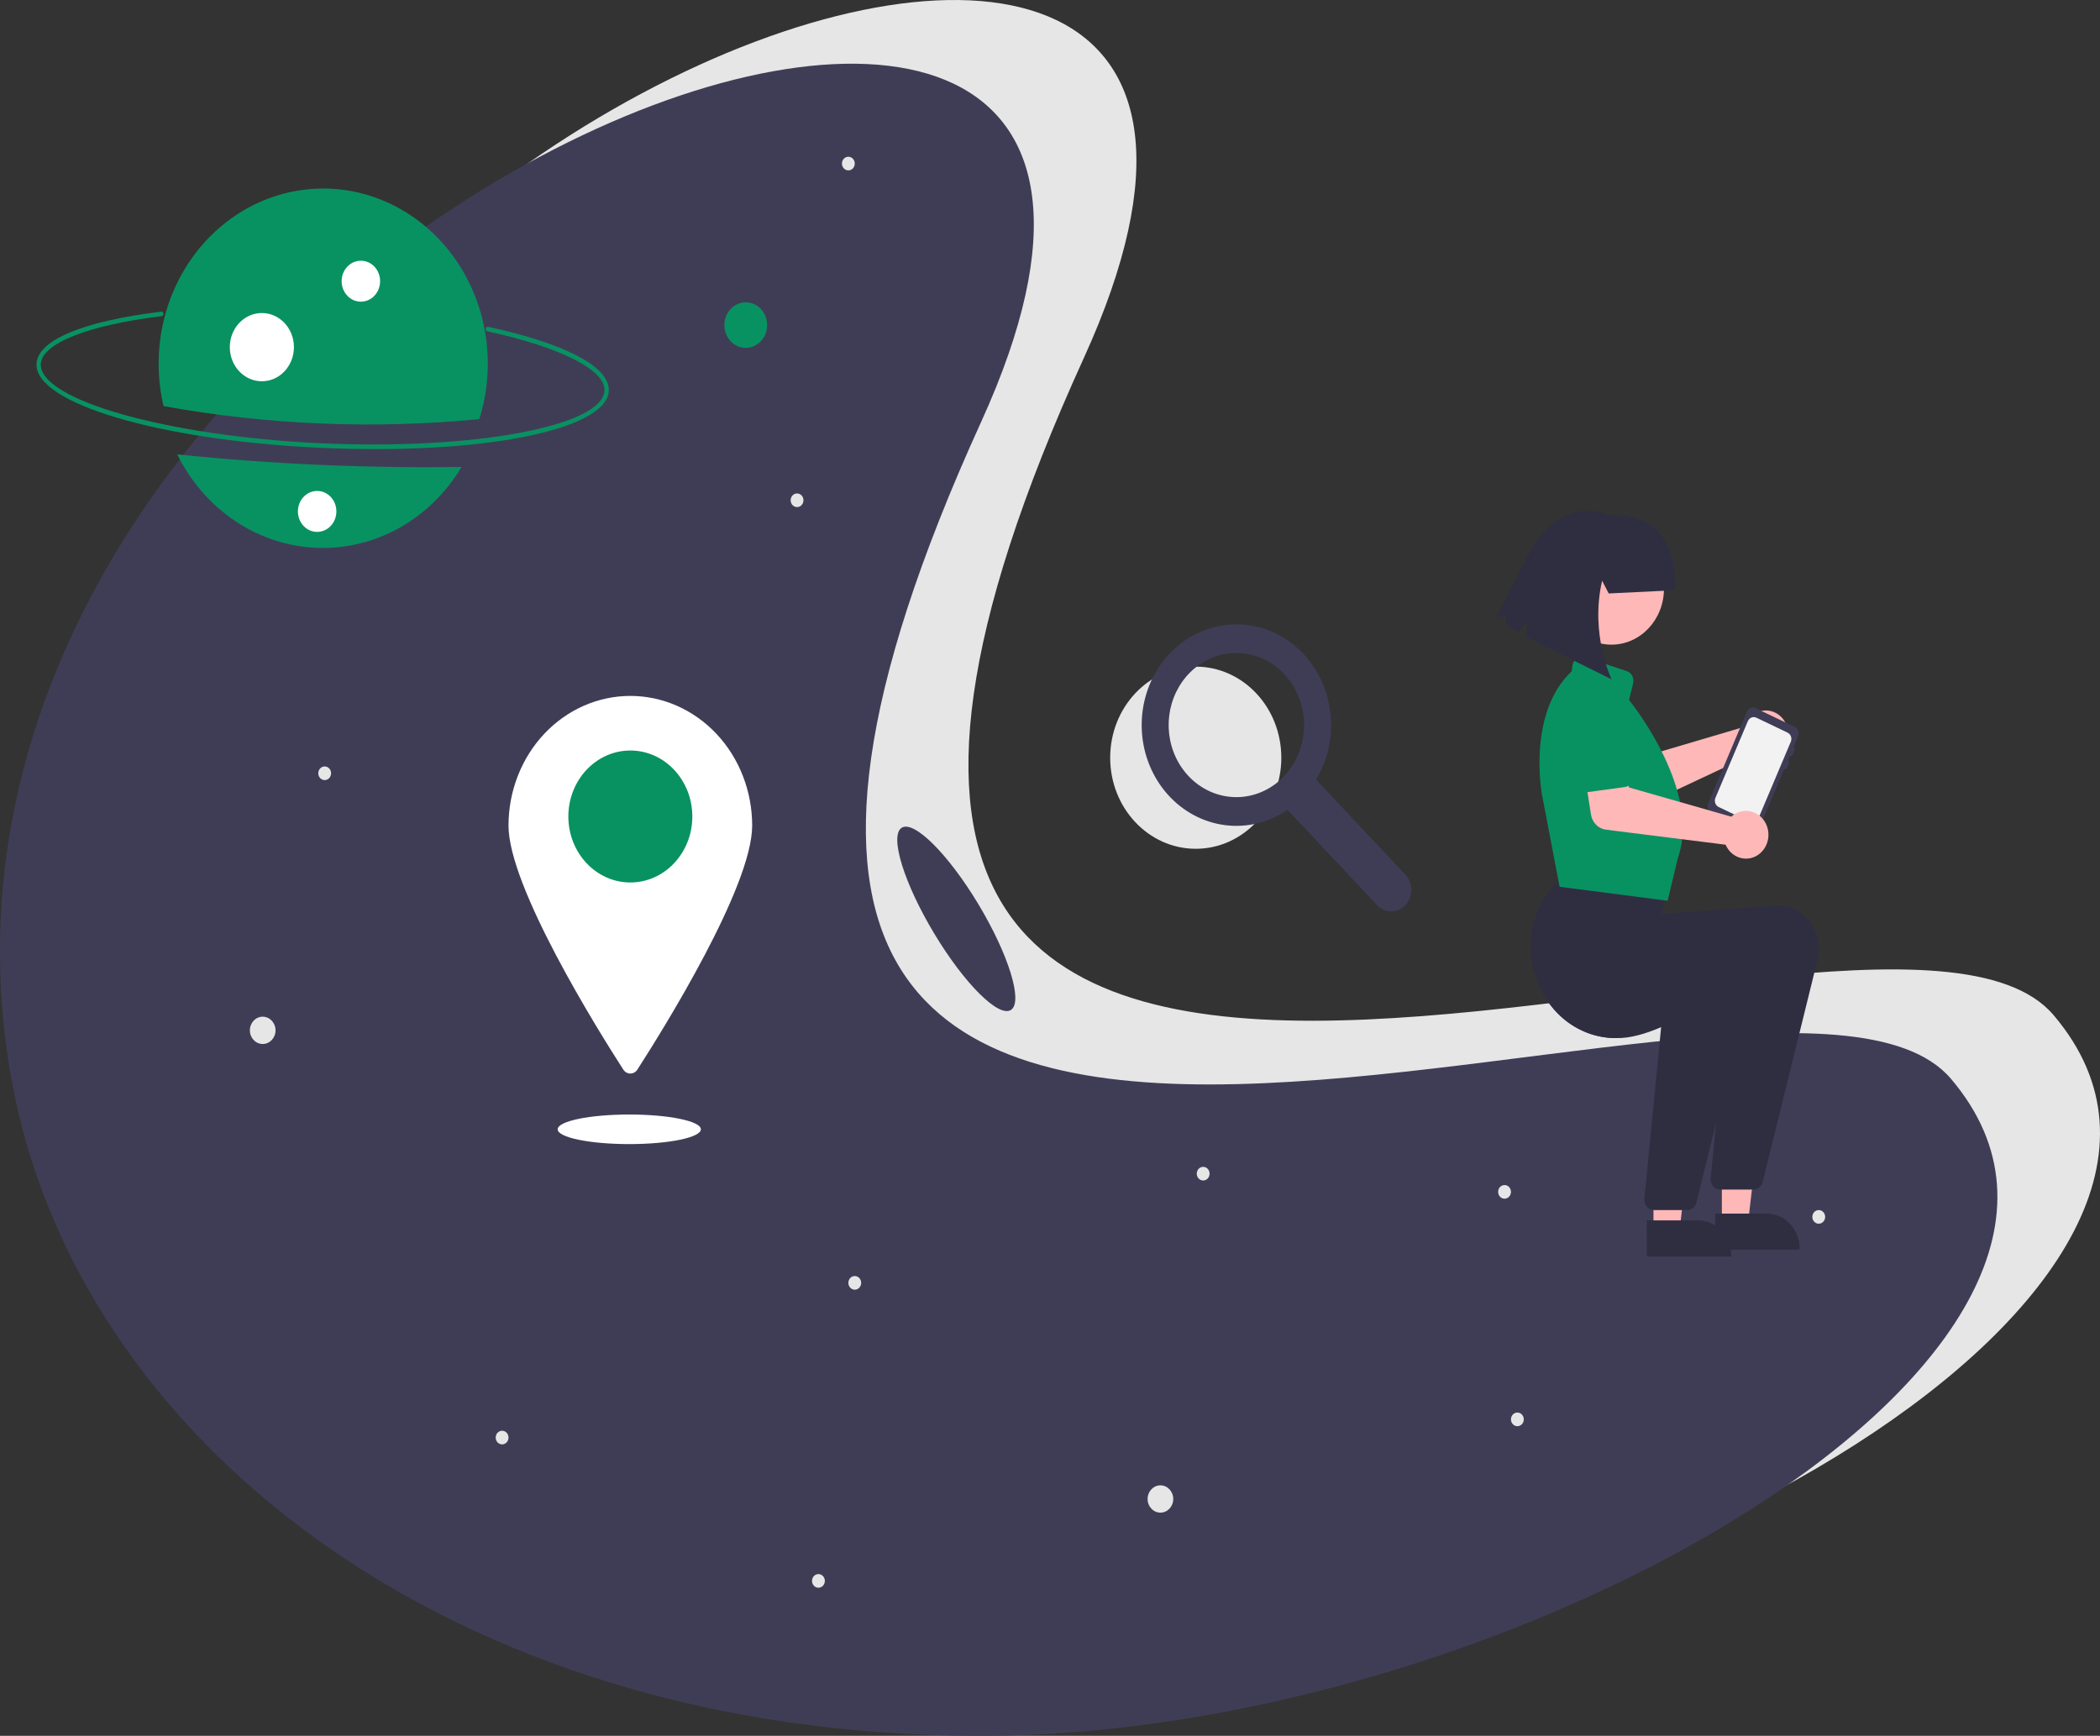 <svg width="606" height="501" viewBox="0 0 606 501" fill="none" xmlns="http://www.w3.org/2000/svg">
<rect x="0" y="0" width="606" height="501" fill="#333333" stroke="none"/>
<g clip-path="url(#clip0_65_239)">
<path d="M345.059 244.974C358.695 244.974 369.75 233.206 369.75 218.69C369.75 204.174 358.695 192.406 345.059 192.406C331.423 192.406 320.369 204.174 320.369 218.69C320.369 233.206 331.423 244.974 345.059 244.974Z" fill="#E6E6E6"/>
<path d="M405.571 252.466L379.769 224.999C381.747 221.724 383.087 218.06 383.71 214.224C384.333 210.388 384.227 206.457 383.397 202.666C382.568 198.874 381.031 195.298 378.88 192.15C376.728 189.002 374.004 186.345 370.871 184.338C364.97 180.586 357.961 179.329 351.231 180.817C344.501 182.306 338.541 186.43 334.533 192.374C330.844 197.88 329.073 204.581 329.523 211.327C329.973 218.072 332.616 224.44 336.999 229.336C341.381 234.232 347.229 237.349 353.537 238.152C359.844 238.955 366.218 237.394 371.561 233.737L397.363 261.204C398.452 262.361 399.928 263.011 401.467 263.011C403.005 263.011 404.481 262.36 405.569 261.201C406.657 260.043 407.268 258.472 407.269 256.834C407.269 255.196 406.658 253.625 405.571 252.466ZM370.598 223.974C367.401 227.377 363.194 229.495 358.695 229.967C354.195 230.439 349.681 229.235 345.922 226.561C342.162 223.887 339.39 219.909 338.077 215.303C336.765 210.697 336.993 205.749 338.723 201.302C340.454 196.855 343.579 193.185 347.566 190.916C351.554 188.647 356.157 187.92 360.591 188.859C365.026 189.798 369.017 192.345 371.886 196.065C374.754 199.786 376.322 204.45 376.322 209.263C376.325 211.996 375.821 214.702 374.839 217.227C373.856 219.751 372.415 222.044 370.598 223.974Z" fill="#3F3D56"/>
<path d="M592.606 292.982C658.592 370.664 467.311 482.615 312.751 482.615C158.192 482.615 51.261 395.873 32.896 292.982C-11.631 43.506 412.277 -115.059 312.751 103.348C167.681 421.703 540.641 231.805 592.606 292.982Z" fill="#E6E6E6"/>
<path d="M563 311.367C628.985 389.049 437.704 501 283.145 501C128.585 501 21.654 414.258 3.29 311.367C-41.237 61.891 382.671 -96.674 283.145 121.733C138.074 440.088 511.035 250.19 563 311.367Z" fill="#3F3D56"/>
<path d="M92.27 129.237C45.968 127.066 10.068 116.434 10.54 105.031C10.822 98.195 23.926 92.698 46.491 89.949C46.572 89.939 46.654 89.946 46.732 89.969C46.81 89.993 46.883 90.032 46.947 90.086C47.011 90.139 47.064 90.206 47.104 90.282C47.144 90.357 47.169 90.441 47.178 90.527C47.187 90.613 47.18 90.7 47.158 90.783C47.135 90.866 47.097 90.944 47.047 91.011C46.996 91.079 46.933 91.135 46.862 91.177C46.79 91.219 46.712 91.245 46.631 91.254C25.375 93.843 12.018 99.144 11.772 105.089C11.345 115.401 48.234 125.858 92.324 127.925C136.415 129.991 174.023 123.026 174.45 112.714C174.697 106.744 161.746 100.196 140.651 95.624C140.571 95.607 140.495 95.573 140.428 95.525C140.361 95.477 140.303 95.415 140.258 95.343C140.213 95.271 140.182 95.19 140.167 95.106C140.151 95.021 140.151 94.933 140.167 94.849C140.184 94.764 140.215 94.684 140.261 94.612C140.306 94.541 140.365 94.479 140.432 94.432C140.5 94.384 140.576 94.351 140.656 94.335C140.735 94.319 140.817 94.319 140.897 94.337C163.287 99.189 175.966 105.909 175.682 112.772C175.211 124.175 138.572 131.407 92.27 129.237Z" fill="#089262"/>
<path d="M51.147 131.146C55.02 138.98 60.758 145.592 67.786 150.323C74.815 155.054 82.887 157.738 91.195 158.105C99.503 158.472 107.756 156.51 115.129 152.415C122.501 148.32 128.734 142.237 133.204 134.772C105.81 135.165 78.416 133.955 51.147 131.146Z" fill="#089262"/>
<path d="M138.326 120.96C140.657 113.517 141.328 105.598 140.288 97.831C139.247 90.063 136.522 82.66 132.329 76.207C128.135 69.755 122.589 64.43 116.128 60.654C109.667 56.878 102.469 54.754 95.104 54.451C87.739 54.149 80.409 55.675 73.694 58.909C66.979 62.144 61.063 66.998 56.415 73.087C51.767 79.176 48.514 86.333 46.913 93.992C45.312 101.651 45.408 109.601 47.194 117.214C77.291 122.653 107.924 123.912 138.326 120.96Z" fill="#089262"/>
<path d="M104.137 87.067C107.203 87.067 109.688 84.421 109.688 81.157C109.688 77.893 107.203 75.248 104.137 75.248C101.071 75.248 98.586 77.893 98.586 81.157C98.586 84.421 101.071 87.067 104.137 87.067Z" fill="white"/>
<path d="M75.567 110.042C80.676 110.042 84.819 105.632 84.819 100.192C84.819 94.753 80.676 90.343 75.567 90.343C70.457 90.343 66.314 94.753 66.314 100.192C66.314 105.632 70.457 110.042 75.567 110.042Z" fill="white"/>
<path d="M215.205 100.394C218.612 100.394 221.373 97.454 221.373 93.828C221.373 90.202 218.612 87.262 215.205 87.262C211.799 87.262 209.037 90.202 209.037 93.828C209.037 97.454 211.799 100.394 215.205 100.394Z" fill="#089262"/>
<path d="M75.808 301.316C77.852 301.316 79.509 299.552 79.509 297.376C79.509 295.2 77.852 293.436 75.808 293.436C73.764 293.436 72.107 295.2 72.107 297.376C72.107 299.552 73.764 301.316 75.808 301.316Z" fill="#E6E6E6"/>
<path d="M334.865 436.576C336.909 436.576 338.566 434.813 338.566 432.637C338.566 430.461 336.909 428.697 334.865 428.697C332.821 428.697 331.164 430.461 331.164 432.637C331.164 434.813 332.821 436.576 334.865 436.576Z" fill="#E6E6E6"/>
<path d="M93.695 225.149C94.717 225.149 95.546 224.267 95.546 223.179C95.546 222.091 94.717 221.209 93.695 221.209C92.673 221.209 91.845 222.091 91.845 223.179C91.845 224.267 92.673 225.149 93.695 225.149Z" fill="#E6E6E6"/>
<path d="M246.662 372.229C247.684 372.229 248.512 371.347 248.512 370.259C248.512 369.171 247.684 368.289 246.662 368.289C245.64 368.289 244.812 369.171 244.812 370.259C244.812 371.347 245.64 372.229 246.662 372.229Z" fill="#E6E6E6"/>
<path d="M524.84 353.187C525.862 353.187 526.69 352.305 526.69 351.218C526.69 350.13 525.862 349.248 524.84 349.248C523.818 349.248 522.989 350.13 522.989 351.218C522.989 352.305 523.818 353.187 524.84 353.187Z" fill="#E6E6E6"/>
<path d="M437.87 411.625C438.892 411.625 439.721 410.743 439.721 409.656C439.721 408.568 438.892 407.686 437.87 407.686C436.848 407.686 436.02 408.568 436.02 409.656C436.02 410.743 436.848 411.625 437.87 411.625Z" fill="#E6E6E6"/>
<path d="M347.201 340.712C348.223 340.712 349.051 339.83 349.051 338.742C349.051 337.654 348.223 336.772 347.201 336.772C346.179 336.772 345.35 337.654 345.35 338.742C345.35 339.83 346.179 340.712 347.201 340.712Z" fill="#E6E6E6"/>
<path d="M230.008 146.356C231.03 146.356 231.859 145.474 231.859 144.386C231.859 143.299 231.03 142.417 230.008 142.417C228.986 142.417 228.158 143.299 228.158 144.386C228.158 145.474 228.986 146.356 230.008 146.356Z" fill="#E6E6E6"/>
<path d="M244.812 49.179C245.834 49.179 246.662 48.297 246.662 47.209C246.662 46.121 245.834 45.239 244.812 45.239C243.79 45.239 242.961 46.121 242.961 47.209C242.961 48.297 243.79 49.179 244.812 49.179Z" fill="#E6E6E6"/>
<path d="M236.176 458.244C237.198 458.244 238.027 457.362 238.027 456.275C238.027 455.187 237.198 454.305 236.176 454.305C235.154 454.305 234.326 455.187 234.326 456.275C234.326 457.362 235.154 458.244 236.176 458.244Z" fill="#E6E6E6"/>
<path d="M144.89 416.878C145.912 416.878 146.74 415.996 146.74 414.908C146.74 413.82 145.912 412.938 144.89 412.938C143.868 412.938 143.039 413.82 143.039 414.908C143.039 415.996 143.868 416.878 144.89 416.878Z" fill="#E6E6E6"/>
<path d="M434.17 345.965C435.192 345.965 436.02 345.083 436.02 343.995C436.02 342.907 435.192 342.025 434.17 342.025C433.148 342.025 432.319 342.907 432.319 343.995C432.319 345.083 433.148 345.965 434.17 345.965Z" fill="#E6E6E6"/>
<path d="M91.517 153.514C94.583 153.514 97.069 150.868 97.069 147.604C97.069 144.341 94.583 141.695 91.517 141.695C88.451 141.695 85.966 144.341 85.966 147.604C85.966 150.868 88.451 153.514 91.517 153.514Z" fill="white"/>
<path d="M217.056 238.281C217.056 255.931 191.422 297.058 183.931 308.7C183.704 309.052 183.401 309.34 183.047 309.539C182.693 309.738 182.298 309.842 181.898 309.842C181.497 309.842 181.103 309.738 180.749 309.539C180.395 309.34 180.091 309.052 179.865 308.7C172.374 297.058 146.74 255.931 146.74 238.281C146.74 233.366 147.65 228.5 149.416 223.959C151.183 219.418 153.773 215.292 157.038 211.817C160.302 208.341 164.178 205.585 168.444 203.704C172.709 201.823 177.281 200.855 181.898 200.855C186.515 200.855 191.087 201.823 195.352 203.704C199.618 205.585 203.493 208.341 206.758 211.817C210.023 215.292 212.613 219.418 214.379 223.959C216.146 228.5 217.056 233.366 217.056 238.281Z" fill="white"/>
<path d="M181.898 254.696C191.777 254.696 199.785 246.171 199.785 235.655C199.785 225.138 191.777 216.613 181.898 216.613C172.019 216.613 164.01 225.138 164.01 235.655C164.01 246.171 172.019 254.696 181.898 254.696Z" fill="#089262"/>
<path d="M181.589 330.206C193.001 330.206 202.252 328.295 202.252 325.938C202.252 323.581 193.001 321.67 181.589 321.67C170.178 321.67 160.927 323.581 160.927 325.938C160.927 328.295 170.178 330.206 181.589 330.206Z" fill="white"/>
<path d="M503.837 208.748C503.68 209.071 503.548 209.407 503.441 209.752L473.968 218.469L468.657 212.936L459.766 220.378L468.274 231.145C468.961 232.015 469.895 232.624 470.935 232.881C471.975 233.138 473.066 233.029 474.043 232.57L505.88 217.609C506.96 218.407 508.243 218.836 509.557 218.839C510.872 218.842 512.157 218.419 513.24 217.626C514.324 216.833 515.154 215.708 515.622 214.4C516.09 213.092 516.173 211.663 515.86 210.304C515.546 208.944 514.851 207.719 513.868 206.79C512.884 205.861 511.658 205.274 510.353 205.105C509.048 204.936 507.725 205.194 506.561 205.845C505.397 206.496 504.447 207.508 503.837 208.748H503.837Z" fill="#FFB8B8"/>
<path d="M472.93 218.98L461.868 228.146C461.553 228.407 461.189 228.593 460.801 228.69C460.413 228.788 460.009 228.795 459.618 228.712C459.227 228.628 458.857 228.456 458.534 228.207C458.211 227.958 457.943 227.638 457.746 227.268L450.871 214.315C449.626 212.593 449.074 210.416 449.335 208.261C449.596 206.107 450.649 204.15 452.263 202.82C453.878 201.491 455.921 200.897 457.946 201.17C459.971 201.442 461.812 202.558 463.065 204.273L473.142 214.512C473.431 214.805 473.656 215.161 473.804 215.555C473.952 215.95 474.017 216.374 473.997 216.798C473.977 217.222 473.871 217.636 473.687 218.013C473.503 218.389 473.245 218.719 472.93 218.98V218.98Z" fill="#089262"/>
<path d="M506.663 204.413L517.881 209.786C518.351 210.011 518.718 210.425 518.9 210.938C519.083 211.45 519.067 212.019 518.856 212.52L517.528 215.662C517.684 215.738 517.806 215.876 517.866 216.047C517.927 216.217 517.922 216.407 517.852 216.574L517.321 217.831C517.25 217.997 517.12 218.127 516.96 218.192C516.8 218.256 516.622 218.251 516.465 218.176L515.934 219.434C516.09 219.509 516.212 219.647 516.273 219.818C516.333 219.989 516.328 220.178 516.258 220.345L515.727 221.602C515.656 221.768 515.526 221.898 515.366 221.963C515.206 222.028 515.028 222.022 514.871 221.948L507.699 238.919C507.487 239.419 507.098 239.809 506.616 240.003C506.135 240.198 505.6 240.181 505.13 239.956L493.912 234.583C493.442 234.358 493.076 233.943 492.893 233.431C492.71 232.918 492.726 232.349 492.938 231.849L504.095 205.45C504.306 204.95 504.695 204.56 505.177 204.365C505.659 204.17 506.193 204.188 506.663 204.413Z" fill="#3F3D56"/>
<path d="M495.949 232.911L504.948 237.225C505.399 237.44 505.912 237.456 506.374 237.27C506.836 237.084 507.21 236.711 507.415 236.233L511.572 226.391L513.015 222.979L516.777 214.074C516.978 213.595 516.993 213.051 516.818 212.56C516.644 212.069 516.294 211.672 515.845 211.455L513.015 210.097L506.839 207.14C506.388 206.926 505.876 206.911 505.414 207.098C504.953 207.286 504.581 207.66 504.379 208.14L500.74 216.748L496.596 226.549L495.016 230.292C494.815 230.771 494.8 231.315 494.974 231.806C495.149 232.297 495.5 232.694 495.949 232.911Z" fill="#F2F2F2"/>
<path d="M477.144 354.858L484.706 354.858L488.304 323.808L477.143 323.809L477.144 354.858Z" fill="#FFB8B8"/>
<path d="M475.215 352.23L490.107 352.229H490.108C491.354 352.229 492.588 352.491 493.739 352.998C494.891 353.506 495.937 354.25 496.818 355.188C497.7 356.127 498.399 357.24 498.876 358.466C499.353 359.692 499.598 361.005 499.598 362.332V362.66L475.216 362.661L475.215 352.23Z" fill="#2F2E41"/>
<path d="M496.881 352.889L504.443 352.888L508.041 321.838L496.88 321.839L496.881 352.889Z" fill="#FFB8B8"/>
<path d="M494.953 350.26L509.845 350.26H509.845C511.092 350.26 512.326 350.521 513.477 351.029C514.629 351.536 515.675 352.281 516.556 353.219C517.437 354.157 518.137 355.27 518.613 356.496C519.09 357.722 519.336 359.036 519.336 360.362V360.691L494.953 360.692L494.953 350.26Z" fill="#2F2E41"/>
<path d="M443.225 281.998C444.836 287.082 447.892 291.507 451.969 294.661C456.047 297.815 460.945 299.542 465.985 299.602L466.367 299.608C470.271 299.727 474.854 298.387 479.351 296.463C488.233 292.661 496.763 286.575 499.027 284.9L495.19 324.159L493.636 340.075C493.597 340.487 493.639 340.903 493.76 341.296C493.881 341.689 494.078 342.051 494.338 342.359C494.598 342.666 494.916 342.912 495.271 343.081C495.626 343.25 496.01 343.337 496.399 343.338H505.978C506.592 343.339 507.189 343.122 507.676 342.723C508.162 342.324 508.511 341.765 508.667 341.132L524.482 277.015C524.956 275.095 524.995 273.084 524.593 271.146C524.192 269.208 523.363 267.399 522.175 265.87C520.987 264.341 519.474 263.135 517.761 262.352C516.048 261.569 514.185 261.232 512.325 261.368L479.474 263.764L481.768 253.994L452.446 251.919L452.36 251.985C451.656 252.53 450.972 253.101 450.318 253.698C448.683 255.17 447.234 256.861 446.006 258.728C443.81 262.079 442.41 265.946 441.925 269.999C441.441 274.052 441.887 278.169 443.225 281.998Z" fill="#2F2E41"/>
<path d="M443.225 281.998C444.836 287.082 447.892 291.507 451.969 294.661C456.047 297.815 460.945 299.541 465.985 299.602C470.804 297.005 475.455 294.068 479.906 290.81L479.351 296.463L474.515 345.984C474.476 346.396 474.518 346.812 474.639 347.206C474.76 347.599 474.957 347.961 475.217 348.268C475.477 348.576 475.795 348.822 476.15 348.99C476.505 349.159 476.89 349.247 477.278 349.248H486.857C487.471 349.248 488.068 349.032 488.555 348.633C489.042 348.234 489.39 347.674 489.546 347.042L495.19 324.159L505.361 282.924C505.835 281.005 505.874 278.993 505.473 277.055C505.071 275.117 504.242 273.309 503.054 271.78C501.866 270.25 500.353 269.044 498.64 268.261C496.927 267.478 495.064 267.141 493.204 267.277L460.353 269.674L462.648 259.903L446.006 258.728C443.81 262.079 442.41 265.946 441.925 269.999C441.441 274.051 441.887 278.169 443.225 281.998Z" fill="#2F2E41"/>
<path d="M450.276 255.963L450.055 255.935L444.939 229.155C444.895 228.923 440.712 205.824 453.535 193.748L453.758 192.096C453.815 191.673 453.958 191.268 454.176 190.909C454.395 190.551 454.683 190.247 455.023 190.019C455.362 189.79 455.744 189.643 456.142 189.587C456.54 189.531 456.944 189.567 457.328 189.694L469.408 193.683C470.091 193.907 470.667 194.404 471.014 195.07C471.361 195.736 471.453 196.52 471.27 197.256L470.095 202.011C471.724 204.046 490.891 228.611 484.214 247.537L481.224 259.981L450.276 255.963Z" fill="#089262"/>
<path d="M500.434 235.063C500.146 235.257 499.871 235.474 499.615 235.713L470.071 227.271L468.14 219.632L456.929 221.228L459.114 235.105C459.291 236.226 459.804 237.256 460.577 238.04C461.35 238.824 462.341 239.32 463.402 239.453L497.962 243.799C498.511 245.071 499.411 246.135 500.542 246.849C501.673 247.563 502.981 247.894 504.293 247.797C505.604 247.701 506.857 247.181 507.885 246.308C508.912 245.435 509.666 244.25 510.045 242.909C510.424 241.569 510.411 240.138 510.008 238.806C509.604 237.474 508.829 236.304 507.786 235.452C506.743 234.6 505.48 234.107 504.167 234.037C502.854 233.968 501.552 234.326 500.434 235.063H500.434Z" fill="#FFB8B8"/>
<path d="M468.933 227.149L455.03 229.055C454.634 229.109 454.232 229.072 453.851 228.946C453.471 228.82 453.12 228.608 452.823 228.325C452.526 228.041 452.289 227.693 452.13 227.304C451.971 226.915 451.893 226.493 451.9 226.069L452.165 211.194C451.916 209.037 452.48 206.864 453.734 205.15C454.988 203.436 456.829 202.321 458.854 202.049C460.878 201.778 462.922 202.373 464.535 203.703C466.149 205.033 467.201 206.99 467.461 209.145L471.25 223.416C471.358 223.824 471.383 224.253 471.321 224.672C471.26 225.092 471.115 225.493 470.895 225.847C470.675 226.201 470.386 226.501 470.047 226.725C469.709 226.95 469.329 227.094 468.933 227.149Z" fill="#089262"/>
<path d="M465.02 186.059C473.386 186.059 480.169 178.839 480.169 169.932C480.169 161.026 473.386 153.805 465.02 153.805C456.653 153.805 449.87 161.026 449.87 169.932C449.87 178.839 456.653 186.059 465.02 186.059Z" fill="#FFB8B8"/>
<path d="M464.223 171.279L462.326 167.602C458.733 183.185 465.079 196.081 465.079 196.081L440.449 183.868L440.683 179.534L438.246 182.479L434.744 180.424L434.282 177.613L431.638 178.311L441.287 159.671C450.652 141.934 464.266 148.706 464.266 148.706C485.926 147.61 483.28 170.358 483.28 170.358L464.223 171.279Z" fill="#2F2E41"/>
<path d="M291.772 291.459C295.265 289.075 291.017 275.387 282.285 260.886C273.552 246.385 263.641 236.562 260.148 238.945C256.655 241.329 260.903 255.017 269.636 269.518C278.368 284.019 288.279 293.843 291.772 291.459Z" fill="#3F3D56"/>
</g>
<defs>
<clipPath id="clip0_65_239">
<rect width="606" height="501" fill="white"/>
</clipPath>
</defs>
</svg>
